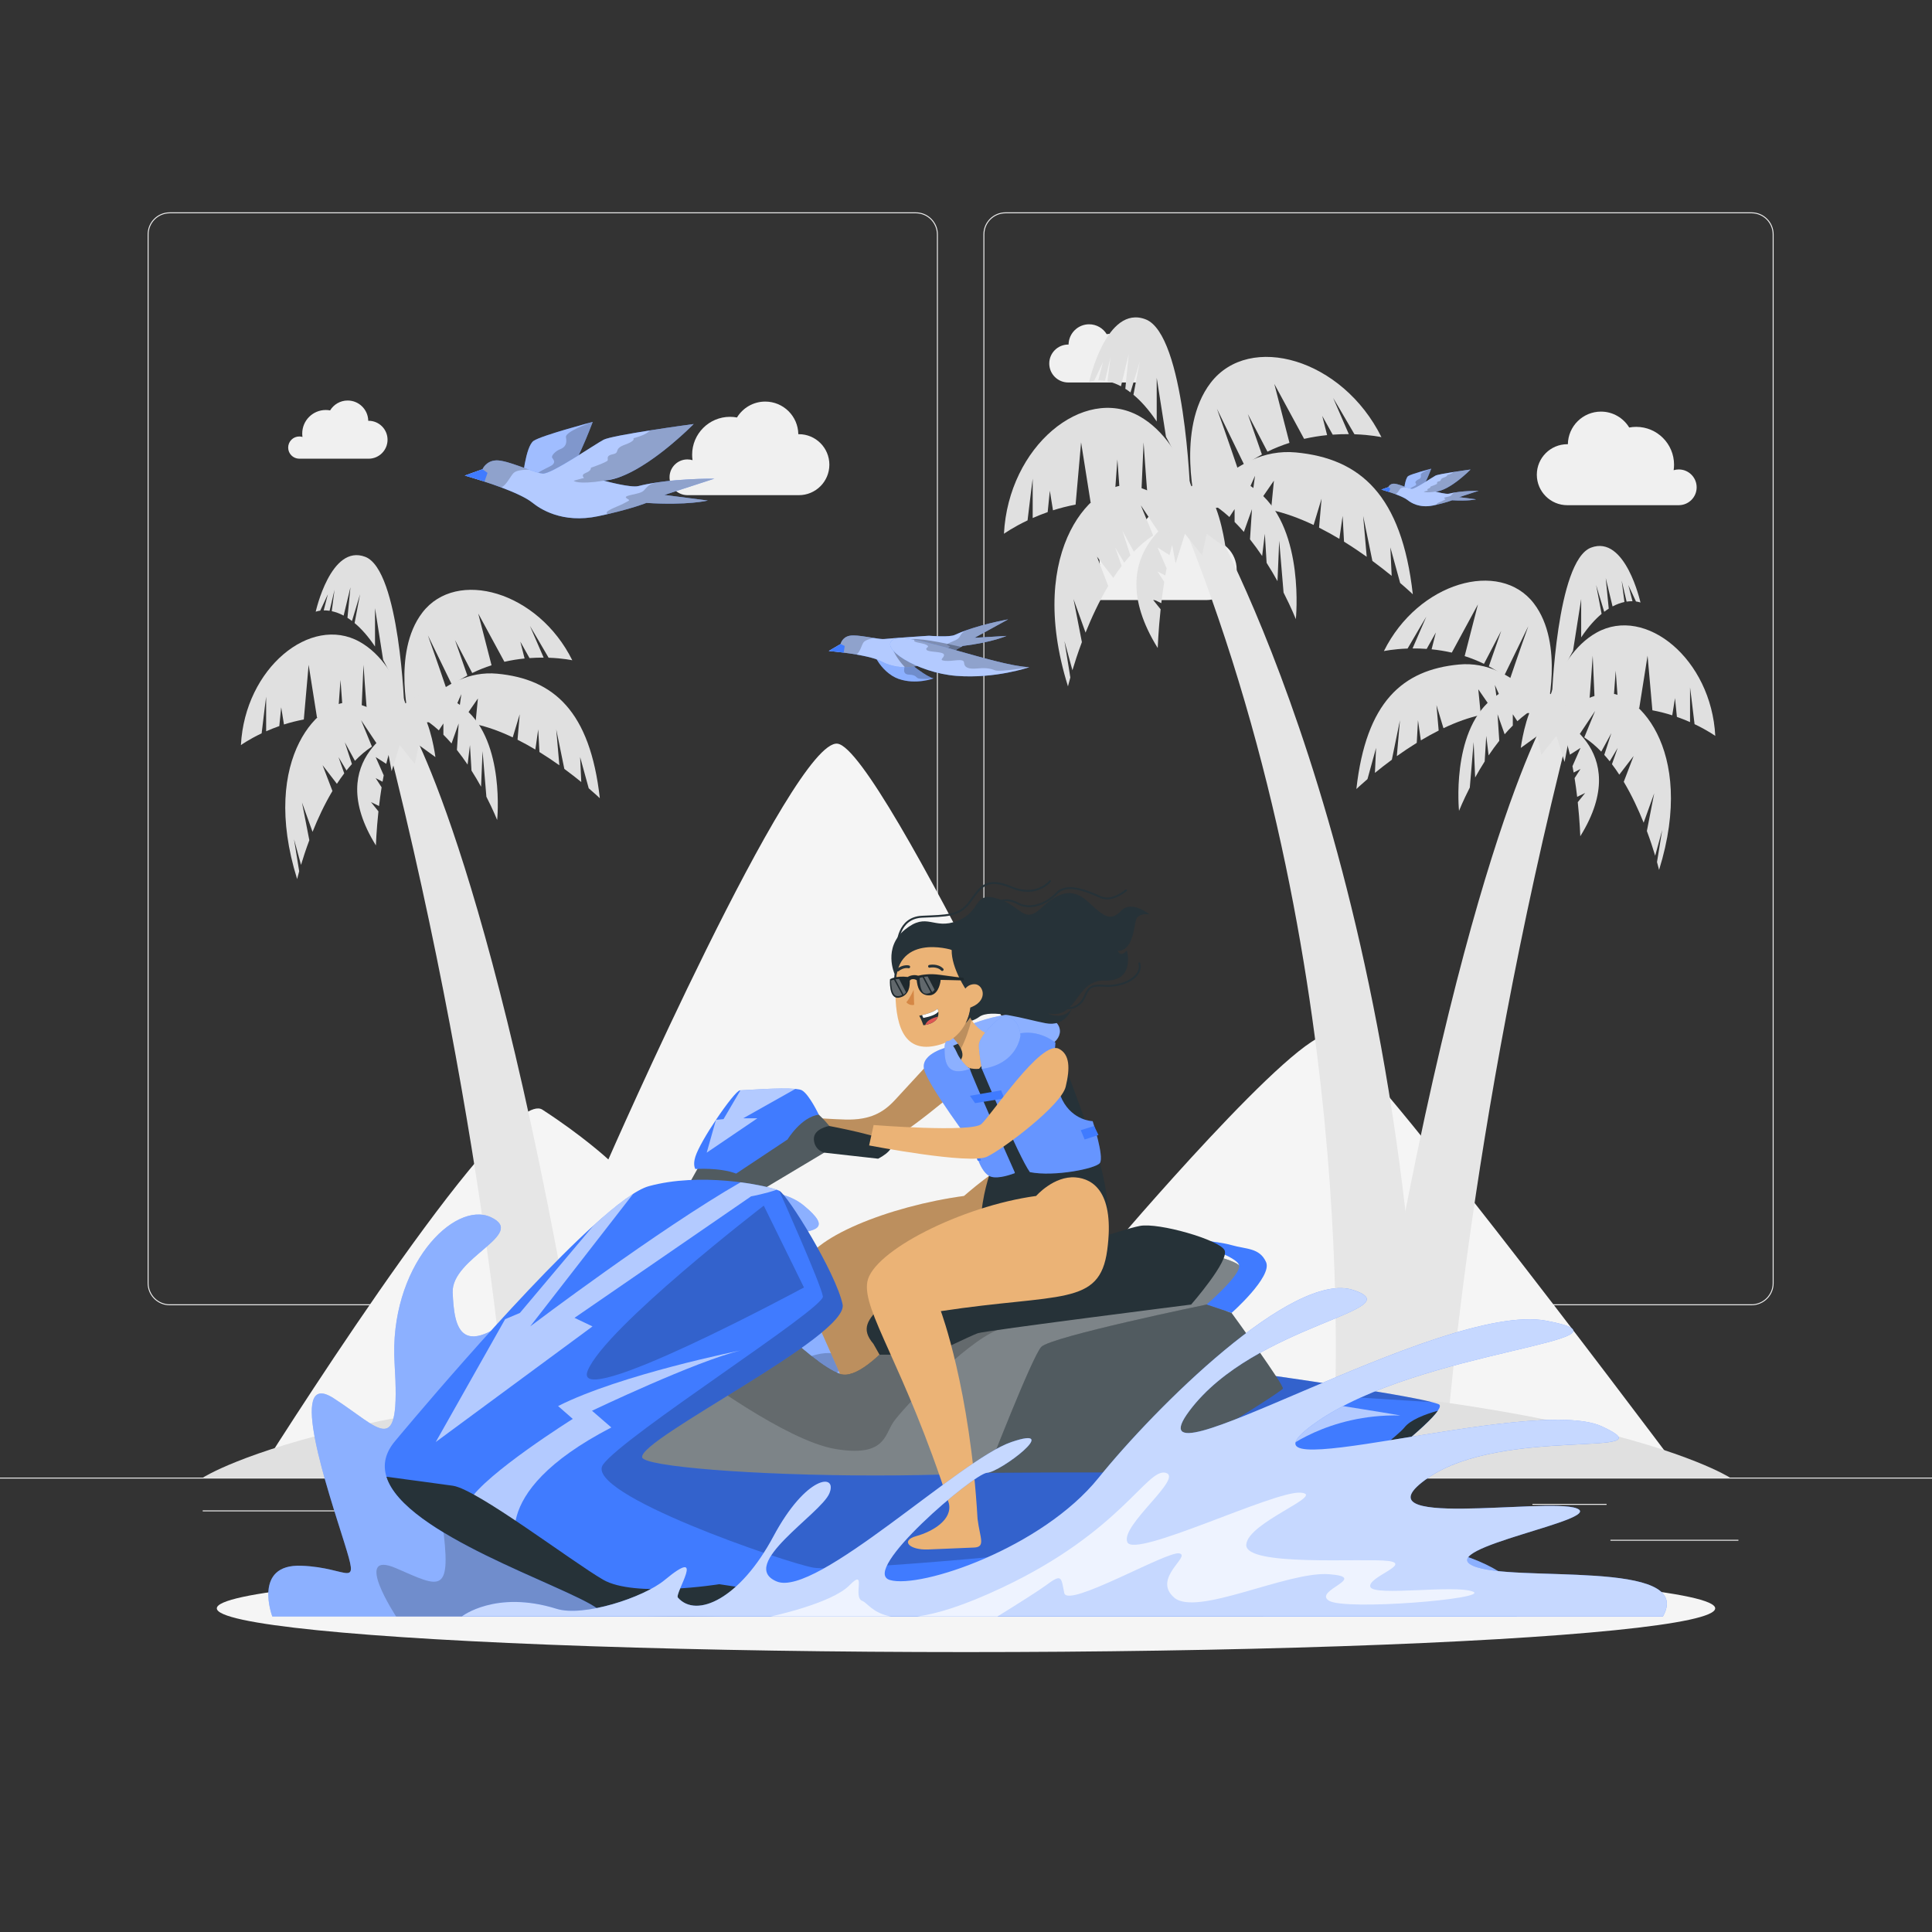 <?xml version="1.0" encoding="utf-8"?>
<!-- Generator: Adobe Illustrator 27.5.0, SVG Export Plug-In . SVG Version: 6.00 Build 0)  -->
<svg version="1.1" xmlns="http://www.w3.org/2000/svg" xmlns:xlink="http://www.w3.org/1999/xlink" x="0px" y="0px"
	 viewBox="0 0 500 500" style="enable-background:new 0 0 500 500;" xml:space="preserve">
<rect x="0" y="0" width="500" height="500" fill="#333333" stroke="none"/>
<g id="Background_Complete">
	<g>
		<rect y="382.398" style="fill:#EBEBEB;" width="500" height="0.25"/>
		<rect x="416.779" y="398.494" style="fill:#EBEBEB;" width="33.122" height="0.25"/>
		<rect x="322.527" y="401.208" style="fill:#EBEBEB;" width="8.693" height="0.25"/>
		<rect x="396.586" y="389.208" style="fill:#EBEBEB;" width="19.192" height="0.25"/>
		<rect x="52.459" y="390.888" style="fill:#EBEBEB;" width="43.193" height="0.25"/>
		<rect x="104.556" y="390.888" style="fill:#EBEBEB;" width="6.333" height="0.25"/>
		<rect x="131.471" y="395.111" style="fill:#EBEBEB;" width="93.676" height="0.25"/>
		<path style="fill:#EBEBEB;" d="M237.014,337.8H43.915c-3.147,0-5.708-2.561-5.708-5.708V60.66c0-3.147,2.561-5.708,5.708-5.708
			h193.099c3.146,0,5.707,2.561,5.707,5.708v271.432C242.721,335.239,240.16,337.8,237.014,337.8z M43.915,55.203
			c-3.01,0-5.458,2.448-5.458,5.458v271.432c0,3.01,2.448,5.458,5.458,5.458h193.099c3.009,0,5.457-2.448,5.457-5.458V60.66
			c0-3.009-2.448-5.458-5.457-5.458H43.915z"/>
		<path style="fill:#EBEBEB;" d="M453.31,337.8H260.212c-3.147,0-5.707-2.561-5.707-5.708V60.66c0-3.147,2.561-5.708,5.707-5.708
			H453.31c3.148,0,5.708,2.561,5.708,5.708v271.432C459.019,335.239,456.458,337.8,453.31,337.8z M260.212,55.203
			c-3.009,0-5.457,2.448-5.457,5.458v271.432c0,3.01,2.448,5.458,5.457,5.458H453.31c3.01,0,5.458-2.448,5.458-5.458V60.66
			c0-3.009-2.448-5.458-5.458-5.458H260.212z"/>
	</g>
	<g>
		<path style="fill:#F5F5F5;" d="M66.238,382.415c11.149-17.659,64.689-101.348,74.135-95.231
			c10.556,6.835,17.072,12.882,17.072,12.882s47.866-109.124,59.32-107.598c11.454,1.525,71.308,129.995,71.308,129.995
			s48.07-56.594,56.027-54.593c7.07,1.778,76.532,94.01,91.926,114.545L66.238,382.415z"/>
		<path style="fill:#F0F0F0;" d="M173.275,123.522c0-2.555,2.071-4.626,4.626-4.626c0.462,0,0.907,0.07,1.328,0.196
			c-0.067-0.464-0.104-0.938-0.104-1.421c0-5.411,4.386-9.797,9.797-9.797c0.617,0,1.219,0.06,1.805,0.169
			c1.506-2.464,4.213-4.115,7.312-4.115c4.691,0,8.496,3.769,8.566,8.444c0.048-0.001,0.094-0.007,0.143-0.007
			c4.359,0,7.892,3.533,7.892,7.892c0,4.359-3.533,7.892-7.892,7.892h-28.983l0.006-0.007
			C175.277,128.073,173.275,126.034,173.275,123.522z"/>
		<path style="fill:#F0F0F0;" d="M278.686,150.672c0-2.555,2.072-4.626,4.626-4.626c0.462,0,0.907,0.07,1.328,0.196
			c-0.067-0.464-0.104-0.938-0.104-1.421c0-5.411,4.386-9.797,9.797-9.797c0.617,0,1.219,0.06,1.805,0.169
			c1.506-2.464,4.213-4.115,7.312-4.115c4.691,0,8.496,3.769,8.566,8.444c0.048-0.001,0.094-0.007,0.143-0.007
			c4.359,0,7.892,3.533,7.892,7.892c0,4.359-3.533,7.892-7.892,7.892h-28.983l0.006-0.007
			C280.688,155.223,278.686,153.183,278.686,150.672z"/>
		<path style="fill:#F0F0F0;" d="M439.093,126.117c0-2.555-2.071-4.626-4.626-4.626c-0.462,0-0.907,0.07-1.328,0.196
			c0.068-0.464,0.104-0.938,0.104-1.42c0-5.411-4.386-9.797-9.797-9.797c-0.617,0-1.219,0.06-1.805,0.169
			c-1.506-2.464-4.213-4.115-7.312-4.115c-4.691,0-8.496,3.769-8.566,8.444c-0.048-0.001-0.095-0.007-0.143-0.007
			c-4.359,0-7.892,3.533-7.892,7.892c0,4.359,3.533,7.892,7.892,7.892h28.983l-0.006-0.007
			C437.091,130.667,439.093,128.628,439.093,126.117z"/>
		<path style="fill:#F0F0F0;" d="M74.579,115.834c0-1.589,1.288-2.876,2.876-2.876c0.287,0,0.564,0.043,0.826,0.122
			c-0.042-0.288-0.064-0.583-0.064-0.883c0-3.364,2.727-6.091,6.091-6.091c0.383,0,0.758,0.037,1.122,0.105
			c0.936-1.532,2.619-2.558,4.546-2.558c2.917,0,5.282,2.343,5.326,5.249c0.03,0,0.059-0.005,0.089-0.005
			c2.71,0,4.906,2.197,4.906,4.907c0,2.71-2.197,4.907-4.906,4.907H77.371l0.004-0.004
			C75.824,118.663,74.579,117.395,74.579,115.834z"/>
		<path style="fill:#F0F0F0;" d="M297.263,96.106c0-1.589-1.288-2.876-2.876-2.876c-0.287,0-0.564,0.043-0.826,0.122
			c0.042-0.288,0.065-0.583,0.065-0.883c0-3.364-2.727-6.091-6.091-6.091c-0.384,0-0.758,0.037-1.122,0.105
			c-0.936-1.532-2.619-2.558-4.546-2.558c-2.917,0-5.282,2.343-5.326,5.249c-0.03,0-0.059-0.005-0.089-0.005
			c-2.71,0-4.906,2.197-4.906,4.907s2.197,4.907,4.906,4.907h18.019l-0.004-0.004C296.018,98.935,297.263,97.667,297.263,96.106z"/>
		<g>
			<g>
				<path style="fill:#E6E6E6;" d="M374.089,376.098c0,0,5.246-81.515,32.185-187.673l-5.466-4.126
					c0,0-23.624,38.356-47.322,186.977L374.089,376.098z"/>
			</g>
			<g>
				<path style="fill:#E0E0E0;" d="M413.215,163.704c12.67-7.054,29.668,6.857,30.698,26.748c0,0-1.993-1.439-5.363-3.04
					c-0.579-5.026-1.165-9.482-1.165-9.482v8.949c-1.036-0.458-2.171-0.915-3.404-1.348l-0.49-4.852l-0.718,4.444
					c-1.586-0.507-3.309-0.952-5.135-1.297l-1.248-14.143l-2.164,13.652c-1.729-0.173-3.529-0.235-5.386-0.15l-0.696-9.613
					l-0.713,9.7c-1.507,0.129-3.048,0.37-4.611,0.719l-0.631-14.308c0,0-0.527,7.982-1.107,14.74
					c-3.977,1.108-8.083,3.011-12.179,6.029v-1.756C398.901,188.696,401.65,170.141,413.215,163.704z"/>
				<path style="fill:#E0E0E0;" d="M396.956,156.16c-8.822-11.509-29.949-5.501-38.802,12.341c0,0,2.401-0.528,6.13-0.658
					c2.529-4.381,4.839-8.237,4.839-8.237l-3.557,8.211c1.132-0.008,2.356,0.023,3.659,0.117l2.379-4.257l-1.107,4.364
					c1.656,0.166,3.415,0.441,5.227,0.852l6.767-12.482l-3.441,13.387c1.655,0.529,3.331,1.187,5.002,2.004l4.46-8.544l-3.202,9.184
					c1.331,0.718,2.65,1.551,3.945,2.493l6.267-12.878c0,0-2.689,7.534-4.844,13.965c3.209,2.598,6.22,5.976,8.779,10.374
					l0.698-1.611C400.155,184.783,405.008,166.665,396.956,156.16z"/>
				<path style="fill:#E0E0E0;" d="M385.844,181.137c10.308-8.705,16.951,0,16.951,0c-3.684,0.678-7.076,2.759-10.102,5.508
					l-1.18-1.79v2.912c-0.727,0.724-1.429,1.482-2.108,2.266l-1.844-5.178l0.45,6.862c-0.98,1.237-1.901,2.51-2.759,3.785
					l-0.612-5.049l-0.403,6.603c-0.909,1.431-1.736,2.837-2.472,4.167l-0.389-9.205l-0.991,11.797
					c-1.804,3.531-2.789,6.033-2.789,6.033S375.536,189.841,385.844,181.137z"/>
				<path style="fill:#E0E0E0;" d="M410.24,205.218l-2.073,1.002c-0.181-1.55-0.399-3.182-0.664-4.838l1.534-2.378l-1.777,0.928
					c-0.097-0.551-0.199-1.101-0.307-1.649l2.084-4.726l-2.734,1.745c-1.085-4.473-2.596-8.45-4.698-10.448
					c0,0,21.577,8.652,7.375,31.559c0,0-0.127-3.799-0.658-8.81L410.24,205.218z"/>
				<path style="fill:#E0E0E0;" d="M389.927,184.174l-3.052-6.907l0.952,7.033c-0.355,0.033-0.715,0.072-1.082,0.117l-4.165-6.03
					l0.654,6.644c-1.499,0.336-3.072,0.779-4.72,1.363c-1.669,0.591-3.324,1.292-4.947,2.063l-1.81-5.982l0.568,6.59
					c-1.581,0.795-3.124,1.652-4.612,2.542l-0.739-5.213l-0.319,5.855c-1.825,1.128-3.557,2.292-5.156,3.432l0.809-9.287
					l-2.097,10.222c-1.642,1.209-3.118,2.368-4.383,3.402l0.295-6.461l-2.222,8.072c-1.825,1.564-2.875,2.574-2.875,2.574
					c2.52-22.518,11.912-30.855,26.572-32.229c14.66-1.374,24.007,14.42,24.007,14.42S397.31,183.969,389.927,184.174z"/>
				<path style="fill:#E0E0E0;" d="M430.169,214.823l-1.812,6.636c-0.514-1.717-1.227-3.926-2.148-6.392l1.898-9.766l-2.732,7.609
					c-1.356-3.385-3.067-7.087-5.149-10.579l2.555-6.68l-3.71,4.827c-0.605-0.928-1.236-1.833-1.896-2.704l1.483-4.215l-2.068,3.463
					c-0.455-0.572-0.924-1.126-1.405-1.661l1.837-5.633l-2.618,4.795c-1.366-1.417-2.831-2.668-4.396-3.684l2.81-6.847
					c0,0-1.828,2.738-4.069,6.095c-2.195-1.203-4.573-1.944-7.145-2.041c0,0,4.855-6.68,13.102-8.513
					c8.247-1.832,24.51,13.997,14.661,45.596c0,0-0.177-0.749-0.534-2.03L430.169,214.823z"/>
				<path style="fill:#E0E0E0;" d="M421.407,151.415l1.079,4.178c-0.447-0.008-0.957,0.019-1.522,0.105l-1.275-5.429l0.712,5.531
					c-0.913,0.194-1.948,0.547-3.072,1.143l-1.764-7.339l0.775,7.915c-0.382,0.242-0.773,0.513-1.172,0.816l-2.089-6.919
					l1.415,7.455c-1.67,1.392-3.456,3.347-5.287,6.076v-9.923l-2.108,13.392c-1.841,3.329-3.698,7.5-5.496,12.722
					c0,0,1.19-35.964,10.124-39.4c8.934-3.436,12.828,14.202,12.828,14.202s-0.42-0.177-1.168-0.278L421.407,151.415z"/>
				<path style="fill:#E0E0E0;" d="M406.177,190.452l-1.263,6.749l-2.119-6.749l-3.894,4.882l-1.031-4.882l-4.295,3.105
					c0,0,1.122-8.641,3.997-12.42C400.447,177.357,407.984,180.702,406.177,190.452z"/>
			</g>
		</g>
		<g>
			<g>
				<path style="fill:#E6E6E6;" d="M132.174,378.474c0,0-5.246-81.515-32.185-187.673l5.466-4.126c0,0,23.624,38.356,47.322,186.977
					L132.174,378.474z"/>
			</g>
			<g>
				<path style="fill:#E0E0E0;" d="M93.048,166.079c-12.67-7.053-29.667,6.857-30.698,26.748c0,0,1.993-1.439,5.363-3.04
					c0.579-5.026,1.166-9.482,1.166-9.482v8.949c1.036-0.458,2.171-0.915,3.404-1.348l0.49-4.852l0.718,4.444
					c1.586-0.507,3.309-0.952,5.135-1.297l1.248-14.143l2.164,13.652c1.729-0.173,3.528-0.235,5.386-0.15l0.696-9.613l0.713,9.7
					c1.507,0.129,3.048,0.37,4.611,0.719l0.631-14.308c0,0,0.527,7.982,1.107,14.74c3.977,1.108,8.083,3.011,12.179,6.029v-1.756
					C107.361,191.071,104.612,172.517,93.048,166.079z"/>
				<path style="fill:#E0E0E0;" d="M109.307,158.535c8.822-11.509,29.949-5.501,38.801,12.341c0,0-2.401-0.528-6.13-0.658
					c-2.529-4.381-4.839-8.237-4.839-8.237l3.557,8.211c-1.132-0.008-2.356,0.023-3.659,0.117l-2.379-4.257l1.107,4.364
					c-1.656,0.166-3.415,0.441-5.227,0.852l-6.767-12.482l3.441,13.387c-1.655,0.529-3.331,1.187-5.002,2.004l-4.46-8.544
					l3.202,9.184c-1.331,0.718-2.65,1.551-3.946,2.493l-6.267-12.878c0,0,2.689,7.534,4.844,13.965
					c-3.209,2.598-6.22,5.976-8.779,10.374l-0.698-1.611C106.107,187.158,101.254,169.04,109.307,158.535z"/>
				<path style="fill:#E0E0E0;" d="M120.418,183.512c-10.308-8.705-16.951,0-16.951,0c3.684,0.678,7.076,2.759,10.102,5.508
					l1.18-1.79v2.912c0.727,0.724,1.429,1.482,2.108,2.266l1.844-5.178l-0.45,6.862c0.98,1.237,1.901,2.51,2.759,3.785l0.612-5.049
					l0.403,6.603c0.909,1.431,1.736,2.837,2.472,4.167l0.389-9.205l0.991,11.796c1.804,3.531,2.789,6.033,2.789,6.033
					S130.726,192.217,120.418,183.512z"/>
				<path style="fill:#E0E0E0;" d="M96.022,207.594l2.073,1.002c0.181-1.55,0.399-3.182,0.664-4.838l-1.534-2.378l1.777,0.928
					c0.097-0.551,0.2-1.101,0.307-1.649l-2.084-4.726l2.734,1.745c1.085-4.473,2.596-8.449,4.698-10.448
					c0,0-21.577,8.652-7.375,31.559c0,0,0.127-3.799,0.658-8.81L96.022,207.594z"/>
				<path style="fill:#E0E0E0;" d="M116.336,186.55l3.052-6.907l-0.952,7.033c0.355,0.033,0.715,0.071,1.082,0.117l4.165-6.03
					l-0.653,6.644c1.499,0.336,3.072,0.779,4.719,1.363c1.669,0.591,3.324,1.292,4.947,2.063l1.81-5.982l-0.568,6.59
					c1.581,0.795,3.124,1.652,4.612,2.542l0.739-5.213l0.318,5.855c1.825,1.128,3.557,2.292,5.156,3.432l-0.809-9.287l2.097,10.222
					c1.642,1.209,3.118,2.368,4.383,3.402l-0.295-6.461l2.222,8.072c1.825,1.564,2.875,2.574,2.875,2.574
					c-2.52-22.518-11.912-30.855-26.572-32.229c-14.66-1.374-24.007,14.42-24.007,14.42S108.952,186.345,116.336,186.55z"/>
				<path style="fill:#E0E0E0;" d="M76.093,217.198l1.812,6.636c0.514-1.717,1.227-3.926,2.148-6.392l-1.898-9.766l2.732,7.609
					c1.356-3.385,3.067-7.088,5.149-10.579l-2.555-6.68l3.71,4.826c0.605-0.928,1.236-1.833,1.896-2.704l-1.483-4.215l2.068,3.463
					c0.455-0.572,0.924-1.126,1.405-1.661l-1.837-5.632l2.618,4.795c1.366-1.417,2.831-2.668,4.396-3.684l-2.81-6.847
					c0,0,1.828,2.738,4.069,6.095c2.195-1.203,4.573-1.944,7.145-2.041c0,0-4.855-6.68-13.102-8.513
					c-8.247-1.832-24.511,13.997-14.661,45.596c0,0,0.177-0.749,0.534-2.03L76.093,217.198z"/>
				<path style="fill:#E0E0E0;" d="M84.855,153.79l-1.079,4.178c0.447-0.008,0.957,0.019,1.522,0.105l1.275-5.429l-0.712,5.531
					c0.913,0.194,1.948,0.547,3.072,1.143l1.764-7.339l-0.775,7.915c0.382,0.242,0.773,0.513,1.172,0.816l2.089-6.919l-1.415,7.455
					c1.67,1.392,3.456,3.347,5.287,6.076v-9.923l2.108,13.392c1.841,3.329,3.698,7.5,5.496,12.722c0,0-1.19-35.964-10.124-39.4
					c-8.934-3.436-12.828,14.202-12.828,14.202s0.42-0.177,1.168-0.278L84.855,153.79z"/>
				<path style="fill:#E0E0E0;" d="M100.085,192.827l1.263,6.749l2.119-6.749l3.894,4.882l1.031-4.882l4.295,3.105
					c0,0-1.122-8.641-3.997-12.42C105.815,179.732,98.279,183.077,100.085,192.827z"/>
			</g>
		</g>
		<g>
			<g>
				<path style="fill:#E6E6E6;" d="M345.12,371.225c0,0,8.366-116.483-37.835-232.995l5.569-4.976c0,0,50.564,86.984,55.141,239.569
					L345.12,371.225z"/>
			</g>
			<g>
				<path style="fill:#E0E0E0;" d="M294.792,107.668c-14.433-8.035-33.796,7.812-34.97,30.47c0,0,2.271-1.64,6.109-3.463
					c0.66-5.725,1.328-10.801,1.328-10.801v10.194c1.18-0.521,2.473-1.043,3.878-1.535l0.558-5.527l0.818,5.063
					c1.806-0.577,3.77-1.085,5.849-1.477l1.422-16.111l2.465,15.551c1.969-0.197,4.02-0.268,6.135-0.171l0.793-10.95l0.812,11.05
					c1.717,0.147,3.472,0.421,5.253,0.819l0.719-16.299c0,0,0.601,9.093,1.261,16.791c4.53,1.263,9.208,3.43,13.874,6.868v-2
					C311.097,136.138,307.966,115.002,294.792,107.668z"/>
				<path style="fill:#E0E0E0;" d="M313.313,99.075c10.05-13.11,34.116-6.267,44.201,14.058c0,0-2.736-0.602-6.982-0.749
					c-2.881-4.991-5.512-9.383-5.512-9.383l4.052,9.354c-1.29-0.009-2.684,0.027-4.168,0.133l-2.71-4.85l1.262,4.971
					c-1.887,0.189-3.89,0.503-5.954,0.97l-7.709-14.218l3.92,15.25c-1.885,0.602-3.795,1.352-5.698,2.282l-5.081-9.732l3.647,10.462
					c-1.516,0.818-3.019,1.767-4.495,2.84l-7.139-14.67c0,0,3.063,8.582,5.518,15.908c-3.655,2.96-7.086,6.808-10,11.817
					l-0.795-1.835C309.669,131.68,304.14,111.041,313.313,99.075z"/>
				<path style="fill:#E0E0E0;" d="M325.971,127.527c-11.742-9.916-19.31,0-19.31,0c4.197,0.772,8.061,3.143,11.507,6.274
					l1.344-2.039v3.317c0.828,0.824,1.628,1.689,2.401,2.581l2.1-5.898l-0.513,7.817c1.117,1.41,2.166,2.86,3.143,4.311l0.697-5.751
					l0.459,7.522c1.036,1.63,1.978,3.232,2.816,4.746l0.443-10.486l1.129,13.438c2.055,4.022,3.177,6.872,3.177,6.872
					S337.713,137.443,325.971,127.527z"/>
				<path style="fill:#E0E0E0;" d="M298.181,154.959l2.361,1.141c0.206-1.765,0.455-3.625,0.756-5.512l-1.747-2.708l2.024,1.057
					c0.11-0.628,0.227-1.254,0.35-1.879l-2.374-5.383l3.115,1.988c1.236-5.095,2.957-9.625,5.352-11.902
					c0,0-24.58,9.856-8.401,35.951c0,0,0.144-4.327,0.75-10.036L298.181,154.959z"/>
				<path style="fill:#E0E0E0;" d="M321.32,130.988l3.477-7.868l-1.085,8.012c0.404,0.037,0.815,0.081,1.232,0.133l4.745-6.869
					l-0.744,7.568c1.708,0.383,3.499,0.888,5.376,1.552c1.901,0.673,3.786,1.471,5.636,2.35l2.062-6.815l-0.647,7.507
					c1.801,0.906,3.559,1.882,5.254,2.895l0.842-5.938l0.363,6.67c2.079,1.285,4.052,2.611,5.873,3.91l-0.921-10.58l2.389,11.645
					c1.87,1.378,3.552,2.698,4.992,3.875l-0.336-7.36l2.531,9.195c2.079,1.781,3.275,2.932,3.275,2.932
					c-2.87-25.652-13.569-35.148-30.269-36.714c-16.7-1.566-27.348,16.427-27.348,16.427S312.909,130.754,321.32,130.988z"/>
				<path style="fill:#E0E0E0;" d="M275.479,165.9l2.064,7.559c0.586-1.956,1.398-4.472,2.447-7.282l-2.162-11.125l3.112,8.668
					c1.544-3.856,3.494-8.074,5.865-12.051l-2.91-7.61l4.227,5.498c0.689-1.057,1.408-2.088,2.16-3.081l-1.69-4.802l2.355,3.945
					c0.519-0.651,1.053-1.282,1.601-1.892l-2.092-6.416l2.982,5.462c1.557-1.614,3.225-3.039,5.008-4.196l-3.201-7.799
					c0,0,2.082,3.119,4.635,6.943c2.5-1.37,5.21-2.214,8.139-2.325c0,0-5.531-7.61-14.925-9.697
					c-9.394-2.088-27.921,15.944-16.701,51.941c0,0,0.201-0.853,0.609-2.312L275.479,165.9z"/>
				<path style="fill:#E0E0E0;" d="M285.46,93.67l-1.229,4.759c0.509-0.009,1.09,0.022,1.734,0.12l1.452-6.185l-0.811,6.301
					c1.04,0.221,2.219,0.623,3.499,1.301l2.009-8.36l-0.883,9.016c0.435,0.276,0.881,0.584,1.335,0.929l2.38-7.882l-1.612,8.493
					c1.902,1.586,3.937,3.813,6.022,6.921V97.779l2.402,15.255c2.098,3.792,4.212,8.544,6.261,14.493
					c0,0-1.356-40.968-11.533-44.882c-10.177-3.914-14.613,16.178-14.613,16.178s0.478-0.201,1.331-0.317L285.46,93.67z"/>
				<path style="fill:#E0E0E0;" d="M302.809,138.138l1.439,7.688l2.414-7.688l4.436,5.561l1.174-5.561l4.893,3.537
					c0,0-1.278-9.843-4.553-14.148S300.751,127.032,302.809,138.138z"/>
			</g>
		</g>
		<path style="fill:#E0E0E0;" d="M447.728,382.415c0,0-41.58-26.888-197.719-26.888c-156.139,0-197.516,26.888-197.516,26.888
			L447.728,382.415z"/>
	</g>
</g>
<g id="Background_Simple" style="display:none;">
	<g style="display:inline;">
		<path style="fill:#407BFF;" d="M239.689,81.327c106.138,1.14,97.702,105.299,121.703,145.366
			c24.001,40.066,63.259,36.861,54.481,99.407s-246.555,106.89-305.067,3.203C52.294,225.617,139.083,80.246,239.689,81.327z"/>
		<path style="opacity:0.9;fill:#FFFFFF;" d="M239.689,81.327c106.138,1.14,97.702,105.299,121.703,145.366
			c24.001,40.066,63.259,36.861,54.481,99.407s-246.555,106.89-305.067,3.203C52.294,225.617,139.083,80.246,239.689,81.327z"/>
	</g>
</g>
<g id="Shadow_1_">
	<ellipse id="_x3C_Path_x3E__359_" style="fill:#F5F5F5;" cx="250" cy="416.238" rx="193.889" ry="11.323"/>
</g>
<g id="Birds">
	<g>
		<g>
			<path style="fill:#407BFF;" d="M135.16,124.638c0,0,0.815-9.133,2.955-10.559c2.139-1.426,15.283-4.89,15.283-4.89
				s-5.196,14.085-8.355,15.703C141.884,126.509,135.16,124.638,135.16,124.638z"/>
			<path style="opacity:0.5;fill:#FFFFFF;" d="M153.399,109.19c0,0,0,0-0.008,0.008c-0.154,0.433-5.238,14.101-8.352,15.692
				c-1.669,0.858-4.342,0.734-6.482,0.433c-1.908-0.27-3.4-0.688-3.4-0.688s0.819-9.132,2.959-10.554
				c2.04-1.36,14.077-4.574,15.198-4.868c0.031-0.008,0.054-0.008,0.062-0.016C153.391,109.19,153.399,109.19,153.399,109.19z"/>
			<path style="opacity:0.2;enable-background:new    ;" d="M153.391,109.198c-0.154,0.433-5.238,14.101-8.352,15.692
				c-1.669,0.858-4.342,0.734-6.482,0.433c-3.006-2.009,3.353-4.211,4.296-4.929c1.066-0.811,0.355-1.422,0.046-1.931
				c-0.301-0.51,0.819-1.731,2.14-2.241c1.329-0.51,1.738-1.53,1.429-3.06c-0.286-1.429,6.042-3.662,6.846-3.948
				c0.031-0.008,0.054-0.008,0.062-0.016C153.384,109.198,153.384,109.198,153.391,109.198z"/>
		</g>
		<path style="fill:#407BFF;" d="M128.461,119.148c2.986-0.085,9.756,3.256,11.997,3.424c2.241,0.168,13.348-7.495,15.741-8.758
			c2.394-1.263,23.323-4.077,23.323-4.077s-13.898,14.226-23.323,14.633c0,0,6.98,1.945,9.016,1.426
			c8.1-2.063,19.638-1.91,19.638-1.91l-12.914,4.203l11.256,1.452c0,0-5.219,1.299-15.917,0.611c0,0-4.066,1.665-12.455,3.439
			c-9.399,1.987-15.161-1.982-17.021-3.486c-4.069-3.29-17.518-7.03-17.518-7.03l4.585-1.634
			C124.869,121.44,125.786,119.224,128.461,119.148z"/>
		<path style="opacity:0.6;fill:#FFFFFF;" d="M171.942,128.088l11.249,1.453c0,0-5.215,1.298-15.916,0.61
			c0,0-3.276,1.337-10.013,2.897c-0.765,0.178-1.584,0.355-2.441,0.541c-9.395,1.986-15.159-1.978-17.021-3.484
			c-1.646-1.337-4.837-2.743-8.051-3.948c-0.51-0.193-1.02-0.379-1.522-0.556h-0.008c-0.379-0.131-0.757-0.27-1.136-0.394
			c-0.842-0.294-1.661-0.556-2.41-0.796c-2.534-0.819-4.388-1.337-4.388-1.337l4.582-1.638c0,0,0.919-2.21,3.593-2.287
			c1.962-0.054,5.555,1.36,8.421,2.387c1.507,0.541,2.805,0.974,3.577,1.035c2.241,0.17,13.351-7.494,15.739-8.762
			c1.159-0.61,6.637-1.576,11.991-2.418c5.733-0.904,11.334-1.653,11.334-1.653s-9.627,9.851-18.296,13.39
			c-1.545,0.634-3.06,1.066-4.481,1.205c-0.008,0-0.008,0-0.016,0c-0.178,0.015-0.355,0.031-0.533,0.039
			c0,0,0.038,0.008,0.108,0.031c0.889,0.24,7.023,1.87,8.908,1.391c1.437-0.363,2.982-0.664,4.551-0.896
			c0.008-0.008,0.016-0.008,0.023-0.008c7.278-1.113,15.066-1.004,15.066-1.004L171.942,128.088z"/>
		<path style="opacity:0.2;enable-background:new    ;" d="M136.881,121.537c-1.437,0.016-3.322,0.178-3.987,0.896
			c-0.896,0.95-1.708,2.951-3.145,3.724c-0.51-0.193-1.02-0.379-1.522-0.556h-0.008c-0.379-0.131-0.757-0.27-1.136-0.394
			c-0.842-0.294-1.661-0.556-2.41-0.796c-0.193-1.321,0.193-2.974,0.193-2.974s0.919-2.21,3.593-2.287
			C130.421,119.095,134.014,120.509,136.881,121.537z"/>
		<path style="opacity:0.2;enable-background:new    ;" d="M179.522,109.739c0,0-9.627,9.851-18.296,13.39
			c-1.661,0.572-3.199,0.989-4.481,1.205c-0.008,0-0.008,0-0.016,0c-0.147,0.023-0.286,0.046-0.425,0.07
			c-7.015,1.089-7.827,0.015-7.827,0.015s2.372-0.688,2.604-0.688c0.224,0-0.997-0.765,0.533-1.352
			c1.53-0.595,1.298-1.321,1.298-1.321s4.203-1.453,4.357-1.908c0.155-0.464-0.533-1.221,1.375-1.607
			c1.908-0.379,0.077-1.375,3.052-2.441c2.982-1.074,2.217-1.684,2.217-1.684c2.596-0.688,3.786-1.406,4.273-2.024
			C173.92,110.488,179.522,109.739,179.522,109.739z"/>
		<path style="opacity:0.2;enable-background:new    ;" d="M171.942,128.088l11.249,1.453c0,0-5.215,1.298-15.916,0.61
			c0,0-3.276,1.337-10.013,2.897c-1.298-0.688,2.38-1.839,3.979-2.666c2.063-1.074,1.762-0.842,0.997-1.375
			c-0.765-0.541,0.077-0.688,2.442-1.229c2.372-0.533,1.831-1.066,3.284-2.171c0.317-0.24,0.974-0.487,1.8-0.711
			c0.008-0.008,0.016-0.008,0.023-0.008c7.278-1.113,15.066-1.004,15.066-1.004L171.942,128.088z"/>
		<polygon style="fill:#407BFF;" points="124.866,121.436 126.168,122.376 125.39,124.638 120.285,123.074 		"/>
	</g>
	<g>
		<g>
			<path style="fill:#407BFF;" d="M363.295,127.316c0,0,0.317-3.557,1.151-4.113s5.953-1.905,5.953-1.905s-2.024,5.486-3.254,6.116
				C365.914,128.045,363.295,127.316,363.295,127.316z"/>
			<path style="opacity:0.5;fill:#FFFFFF;" d="M370.399,121.299c0,0,0,0-0.003,0.003c-0.06,0.169-2.04,5.492-3.253,6.112
				c-0.65,0.334-1.691,0.286-2.525,0.169c-0.743-0.105-1.324-0.268-1.324-0.268s0.319-3.557,1.153-4.111
				c0.794-0.53,5.483-1.782,5.919-1.896c0.012-0.003,0.021-0.003,0.024-0.006C370.396,121.299,370.399,121.299,370.399,121.299z"/>
			<path style="opacity:0.2;enable-background:new    ;" d="M370.396,121.302c-0.06,0.169-2.04,5.492-3.253,6.112
				c-0.65,0.334-1.691,0.286-2.525,0.169c-1.171-0.782,1.306-1.64,1.673-1.92c0.415-0.316,0.138-0.554,0.018-0.752
				c-0.117-0.199,0.319-0.674,0.834-0.873c0.518-0.199,0.677-0.596,0.557-1.192c-0.111-0.557,2.353-1.426,2.666-1.538
				c0.012-0.003,0.021-0.003,0.024-0.006C370.393,121.302,370.393,121.302,370.396,121.302z"/>
		</g>
		<path style="fill:#407BFF;" d="M360.686,125.178c1.163-0.033,3.8,1.268,4.673,1.334c0.873,0.065,5.199-2.919,6.131-3.411
			c0.932-0.492,9.084-1.588,9.084-1.588s-5.413,5.541-9.084,5.7c0,0,2.719,0.758,3.512,0.556c3.155-0.804,7.649-0.744,7.649-0.744
			l-5.03,1.637l4.384,0.566c0,0-2.033,0.506-6.2,0.238c0,0-1.584,0.648-4.851,1.339c-3.661,0.774-5.905-0.772-6.63-1.358
			c-1.585-1.281-6.823-2.738-6.823-2.738l1.786-0.637C359.287,126.071,359.644,125.207,360.686,125.178z"/>
		<path style="opacity:0.6;fill:#FFFFFF;" d="M377.622,128.66l4.382,0.566c0,0-2.031,0.506-6.199,0.238c0,0-1.276,0.521-3.9,1.128
			c-0.298,0.069-0.617,0.139-0.951,0.211c-3.659,0.773-5.904-0.77-6.63-1.357c-0.641-0.521-1.884-1.068-3.136-1.538
			c-0.199-0.075-0.397-0.147-0.593-0.217h-0.003c-0.148-0.051-0.295-0.105-0.442-0.154c-0.328-0.114-0.647-0.217-0.939-0.31
			c-0.987-0.319-1.709-0.521-1.709-0.521l1.784-0.638c0,0,0.358-0.861,1.399-0.891c0.764-0.021,2.164,0.53,3.28,0.93
			c0.587,0.211,1.092,0.379,1.393,0.403c0.873,0.066,5.2-2.919,6.13-3.413c0.451-0.238,2.585-0.614,4.671-0.942
			c2.233-0.352,4.415-0.644,4.415-0.644s-3.75,3.837-7.126,5.215c-0.602,0.247-1.192,0.415-1.746,0.469c-0.003,0-0.003,0-0.006,0
			c-0.069,0.006-0.138,0.012-0.208,0.015c0,0,0.015,0.003,0.042,0.012c0.346,0.093,2.735,0.728,3.47,0.542
			c0.56-0.141,1.162-0.259,1.772-0.349c0.003-0.003,0.006-0.003,0.009-0.003c2.835-0.433,5.868-0.391,5.868-0.391L377.622,128.66z"
			/>
		<path style="opacity:0.2;enable-background:new    ;" d="M363.965,126.108c-0.56,0.006-1.294,0.069-1.553,0.349
			c-0.349,0.37-0.665,1.15-1.225,1.451c-0.199-0.075-0.397-0.147-0.593-0.217h-0.003c-0.148-0.051-0.295-0.105-0.442-0.154
			c-0.328-0.114-0.647-0.217-0.939-0.31c-0.075-0.515,0.075-1.159,0.075-1.159s0.358-0.861,1.399-0.891
			C361.45,125.157,362.849,125.708,363.965,126.108z"/>
		<path style="opacity:0.2;enable-background:new    ;" d="M380.574,121.513c0,0-3.75,3.837-7.126,5.215
			c-0.647,0.223-1.246,0.385-1.746,0.469c-0.003,0-0.003,0-0.006,0c-0.057,0.009-0.111,0.018-0.165,0.027
			c-2.732,0.424-3.048,0.006-3.048,0.006s0.924-0.268,1.014-0.268c0.087,0-0.388-0.298,0.208-0.527
			c0.596-0.232,0.506-0.515,0.506-0.515s1.637-0.566,1.697-0.743c0.06-0.181-0.208-0.476,0.536-0.626
			c0.743-0.147,0.03-0.536,1.189-0.951c1.162-0.418,0.864-0.656,0.864-0.656c1.011-0.268,1.475-0.548,1.664-0.788
			C378.392,121.805,380.574,121.513,380.574,121.513z"/>
		<path style="opacity:0.2;enable-background:new    ;" d="M377.622,128.66l4.382,0.566c0,0-2.031,0.506-6.199,0.238
			c0,0-1.276,0.521-3.9,1.128c-0.505-0.268,0.927-0.716,1.55-1.038c0.803-0.418,0.686-0.328,0.388-0.536
			c-0.298-0.211,0.03-0.268,0.951-0.479c0.924-0.208,0.713-0.415,1.279-0.846c0.123-0.093,0.379-0.19,0.701-0.277
			c0.003-0.003,0.006-0.003,0.009-0.003c2.835-0.433,5.868-0.391,5.868-0.391L377.622,128.66z"/>
		<polygon style="fill:#407BFF;" points="359.286,126.069 359.793,126.435 359.49,127.316 357.501,126.707 		"/>
	</g>
	<g>
		<g>
			<g>
				<path style="fill:#407BFF;" d="M226.668,166.347c2.116-1.315,10.804,8.045,14.918,9.222c0,0-4.507,1.717-9.042,0.123
					C228.01,174.098,224.434,167.735,226.668,166.347z"/>
				<path style="opacity:0.4;fill:#FFFFFF;" d="M241.587,175.572c0,0-4.509,1.713-9.042,0.121c-4.533-1.592-8.112-7.957-5.877-9.343
					c0.498-0.314,1.368-0.027,2.456,0.606C232.633,168.997,238.445,174.673,241.587,175.572z"/>
			</g>
			<path style="opacity:0.2;enable-background:new    ;" d="M241.587,175.572c0,0-3.71,0.4-4.224-0.16
				c-0.518-0.561-1.044-0.779-2.079-0.814c-1.031-0.035-1.439-0.522-1.259-1.563c0.176-1.042-1.29-0.483-2.166-0.832
				c-0.877-0.349,0.099-0.661,0.121-1.389c0.016-0.721-1.757-0.819-1.859-1.408c-0.106-0.59,0.592-0.45,0.212-1.052
				c-0.385-0.603-1.665-0.826-1.211-1.398C232.633,168.997,238.445,174.673,241.587,175.572z"/>
		</g>
		<path style="fill:#407BFF;" d="M219.815,164.544c2.13-0.466,7.439,1.012,9.069,0.828c1.461-0.165,11.534-0.846,11.534-0.846
			s5.27,0.448,6.66-0.2c5.529-2.578,13.826-4.034,13.826-4.034l-8.692,4.766l8.27-0.485c0,0-3.567,1.64-11.333,2.597
			c0,0-2.69,1.746-8.467,4.156c-6.472,2.7-11.143,0.635-12.681-0.191c-3.365-1.807-13.518-2.666-13.518-2.666l3.067-1.794
			C217.55,166.675,217.908,164.962,219.815,164.544z"/>
		<path style="opacity:0.6;fill:#FFFFFF;" d="M252.214,165.063l8.27-0.49c0,0-3.57,1.64-11.34,2.6c0,0-0.13,0.09-0.41,0.25
			c-0.83,0.49-2.92,1.66-6.38,3.18c-0.52,0.24-1.08,0.47-1.67,0.72c-2.44,1.02-4.63,1.36-6.49,1.35c-3.06-0.03-5.23-1.03-6.19-1.54
			c-1.37-0.73-3.84-1.31-6.31-1.74c-0.4-0.07-0.79-0.13-1.17-0.19h-0.01c-0.29-0.04-0.58-0.09-0.86-0.13
			c-0.65-0.09-1.27-0.17-1.84-0.24c-1.93-0.24-3.33-0.36-3.33-0.36l3.06-1.8c0,0,0.36-1.71,2.27-2.13c1.4-0.3,4.17,0.22,6.36,0.57
			c1.16,0.19,2.15,0.32,2.71,0.26c1.63-0.18,11.66-0.87,11.53-0.84c0,0,0.03,0,0.08,0c0.67,0.05,5.3,0.39,6.58-0.21
			c0.98-0.45,2.05-0.88,3.14-1.26c0.01,0,0.01-0.01,0.02-0.01c5.07-1.78,10.67-2.76,10.67-2.76L252.214,165.063z"/>
		<path style="opacity:0.2;enable-background:new    ;" d="M226.178,165.115c-1.029,0.206-2.359,0.578-2.738,1.184
			c-0.514,0.803-0.824,2.348-1.75,3.098c-0.392-0.069-0.783-0.133-1.167-0.193l-0.005,0.001c-0.29-0.043-0.58-0.091-0.868-0.129
			c-0.644-0.096-1.267-0.174-1.837-0.244c-0.318-0.921-0.265-2.16-0.265-2.16s0.36-1.71,2.267-2.128
			C221.214,164.24,223.983,164.767,226.178,165.115z"/>
		<path style="opacity:0.2;enable-background:new    ;" d="M252.214,165.059l8.265-0.484c0,0-3.564,1.638-11.333,2.597
			c0,0-2.168,1.403-6.789,3.436c-1.024-0.317,1.457-1.642,2.492-2.451c1.334-1.05,1.149-0.843,0.528-1.122
			c-0.622-0.284-0.038-0.504,1.585-1.212c1.629-0.704,1.169-1.013,2.061-2.003c0.195-0.215,0.632-0.481,1.195-0.754
			c0.004-0.007,0.01-0.008,0.016-0.009c5.069-1.785,10.67-2.764,10.67-2.764L252.214,165.059z"/>
		<polygon style="fill:#407BFF;" points="217.548,166.673 218.609,167.171 218.357,168.898 214.484,168.469 		"/>
		<path style="fill:#FFFFFF;" d="M240.668,164.464"/>
		<path style="opacity:0.3;enable-background:new    ;" d="M248.734,167.423c-0.83,0.49-2.92,1.66-6.38,3.18
			c-0.52,0.24-1.08,0.47-1.67,0.72c-2.44,1.02-4.63,1.36-6.49,1.35c-2.02-2.08-2.96-4.21-2.96-4.21s0.59-1.78,3.69-2.89
			C236.964,164.853,244.084,166.323,248.734,167.423z"/>
		<g>
			<g>
				<path style="fill:#407BFF;" d="M231.296,165.444c3.871-2.019,25.978,6.814,35.077,7.22c0,0-8.703,3.043-18.857,2.252
					C237.362,174.125,227.208,167.576,231.296,165.444z"/>
				<path style="opacity:0.6;fill:#FFFFFF;" d="M266.376,172.666c0,0-8.71,3.04-18.86,2.25c-10.15-0.79-20.31-7.34-16.22-9.47
					c0.91-0.48,2.85-0.35,5.39,0.13C244.886,167.126,259.427,172.356,266.376,172.666z"/>
			</g>
			<path style="opacity:0.2;enable-background:new    ;" d="M266.376,172.666c0,0-7.59,1.33-8.9,0.8c-1.32-0.53-2.51-0.66-4.69-0.46
				c-2.17,0.2-3.23-0.27-3.29-1.52c-0.07-1.25-2.9-0.26-4.88-0.46c-1.98-0.2-0.07-0.79-0.33-1.64c-0.27-0.84-4.02-0.54-4.48-1.2
				c-0.47-0.66,1.05-0.66,0-1.27c-1.06-0.61-3.83-0.57-3.12-1.34C244.886,167.126,259.427,172.356,266.376,172.666z"/>
		</g>
	</g>
</g>
<g id="Splash">
	<g>
		<path style="fill:#407BFF;" d="M70.473,418.35c0,0-5.143-13.615,7.516-13.142c12.659,0.473,15.033,6.615,11.077-6.097
			c-3.956-12.712-15.033-45.127-2.769-37.278c12.264,7.849,17.407,16.302,15.824-8.892c-1.582-25.194,15.429-42.36,24.923-37.931
			s-10.286,10.451-9.89,19.506c0.396,9.055,1.785,18.88,19.588,2.663c17.803-16.217,56.601-37.328,71.32-25.16
			c14.718,12.168-17.811,1.475-16.381,18.096c1.429,16.621,33.537,9.771,55.461,7.064c21.924-2.707,63.858,1.054,41.704,12.822
			c-22.154,11.768-25.757,16.06-4.571,15.101c21.186-0.959,60.258,0.645,43.774,14.971c-16.484,14.327-12.303,24.792,11.829,19.662
			c24.132-5.13,61.714,6.361,52.615,18.615H70.473z"/>
		<path style="opacity:0.4;fill:#FFFFFF;" d="M392.49,418.35H70.47c0,0-5.14-13.62,7.52-13.14c12.66,0.47,15.03,6.61,11.08-6.1
			c-3.96-12.71-15.04-45.13-2.77-37.28c12.26,7.85,17.4,16.3,15.82-8.89c-1.58-25.19,15.43-42.36,24.92-37.93
			c9.5,4.43-10.28,10.45-9.89,19.51c0.4,9.05,1.79,18.88,19.59,2.66c17.81-16.22,56.6-37.33,71.32-25.16
			c14.72,12.17-17.81,1.47-16.38,18.1c1.43,16.62,33.54,9.77,55.46,7.06c21.93-2.71,63.86,1.05,41.71,12.82
			c-22.16,11.77-25.76,16.06-4.57,15.1c21.18-0.96,60.25,0.65,43.77,14.97c-16.48,14.33-12.3,24.8,11.83,19.66
			C364.01,394.6,401.59,406.1,392.49,418.35z"/>
		<path style="opacity:0.2;enable-background:new    ;" d="M326.87,418.35H102.52c0,0-11.48-17.45,0-12.49
			c11.47,4.96,14.63,7.42,11.86-12.4c-2.76-19.82-4.03-38.44,5.11-36.45c9.14,1.99-3.52,13.86,6.76,14.25
			c10.29,0.4,12.05-21.27,25.61-32.39c13.56-11.12,35.52-24.26,28.3-11.76c-7.23,12.51-26.21,34.41-9.2,36.31
			c17.01,1.91,40.35-18.2,46.68-12.1c6.33,6.1-36.15,15.69-21.64,24.15c14.52,8.45,70.53-7.46,80.5-2.27
			c9.97,5.18-23.5,10.7-22,20.01c1.51,9.31,28.69,11.25,47.14,11.86C320.1,405.68,332.86,410.45,326.87,418.35z"/>
	</g>
</g>
<g id="Character">
	<g>
		<g>
			<g>
				<path style="fill:#EBB376;" d="M243.039,272.264c0,0-8.575,9.382-11.51,12.516c-2.935,3.135-6.336,5.129-12.743,4.963
					c-5.176-0.134-18.951-1.16-18.951-1.16v4.568c0,0,22.608,3.777,28.716,2.644c4.396-0.816,20.224-14.547,20.224-14.547
					L243.039,272.264z"/>
				<path style="opacity:0.2;enable-background:new    ;" d="M243.039,272.264c0,0-8.575,9.382-11.51,12.516
					c-2.935,3.135-6.336,5.129-12.743,4.963c-5.176-0.134-18.951-1.16-18.951-1.16v4.568c0,0,22.608,3.777,28.716,2.644
					c4.396-0.816,20.224-14.547,20.224-14.547L243.039,272.264z"/>
			</g>
			<g>
				<path style="fill:#EBB376;" d="M261.538,301.343c-2.475-0.214-12.052,8.169-12.052,8.169
					c-19.265,2.616-40.43,10.939-41.829,18.862c-1.338,7.58,9.505,21.477,21.101,57.327c0.984,4.234-4.171,7.284-8.416,8.472
					c-4.251,1.19-1.744,3.665,3.054,3.465c4.798-0.2,8.46-0.354,11.869-0.496c3.094-0.13,1.528-2.47,0.916-7.425
					c-1.921-33.568-9.496-53.755-9.496-53.755c25.896,0,41.087-1.149,43.054-15.771
					C271.734,305.361,266.194,301.746,261.538,301.343z"/>
				<path style="opacity:0.2;enable-background:new    ;" d="M261.538,301.343c-2.475-0.214-12.052,8.169-12.052,8.169
					c-19.265,2.616-40.43,10.939-41.829,18.862c-1.338,7.58,9.505,21.477,21.101,57.327c0.984,4.234-4.171,7.284-8.416,8.472
					c-4.251,1.19-1.744,3.665,3.054,3.465c4.798-0.2,8.46-0.354,11.869-0.496c3.094-0.13,1.528-2.47,0.916-7.425
					c-1.921-33.568-9.496-53.755-9.496-53.755c25.896,0,41.087-1.149,43.054-15.771
					C271.734,305.361,266.194,301.746,261.538,301.343z"/>
			</g>
			<g>
				<path style="fill:#407BFF;" d="M246.647,272.175c0,0-2.105-0.212-1.643-2.736c0.462-2.524,11.253-7.297,20.437-7.183
					c9.183,0.115,10.305,4.841,7.522,7.354S249.269,274.997,246.647,272.175z"/>
				<path style="opacity:0.4;fill:#FFFFFF;" d="M246.647,272.175c0,0-2.105-0.212-1.643-2.736
					c0.462-2.524,11.253-7.297,20.437-7.183c9.183,0.115,10.305,4.841,7.522,7.354S249.269,274.997,246.647,272.175z"/>
			</g>
			<path style="fill:#263238;" d="M231.526,252.081c0,0-3.117-6.808,2.678-11.504c5.796-4.696,7.307,0.18,13.589-2.258
				c6.282-2.438,3.949-7.647,10.324-5.763c6.375,1.884,6.708,6.76,11.362,2.438c4.655-4.322,8.201-5.32,12.302-1.441
				c4.101,3.879,5.763,4.876,8.423,2.106c2.66-2.771,7.32,0.997,7.32,0.997s-2.962-0.554-3.534,1.441
				c-0.572,1.995-0.794,7.98-4.673,7.98c0,0,0.554,1.884,2.327-0.111c0,0,2.216,8.069-5.652,7.803
				c-7.869-0.266-6.871,10.143-14.851,8.485c0,0,3.657,2.012,6.206-1.153c0,0-1.552,4.697-6.76,3.703s-14.217-3.929-17.249-1.575
				C250.307,265.583,229.591,270.941,231.526,252.081z"/>
			<path style="fill:#263238;" d="M256.304,303.327c0,0-7.759-17.017-16.719-27.324c0,0,2.796-4.918,13.791-7.696
				c10.995-2.777,20.637,3.1,20.637,3.1l9.909,26.897C283.921,298.304,267.354,302.945,256.304,303.327z"/>
			<g>
				<path style="fill:#EBB376;" d="M253.394,276.601c0,0-4.017,0.572-4.723-2.412c0,0,0.916-0.841,0.025-2.782
					c-0.311-0.681-0.849-1.496-1.715-2.454c-0.647-0.715-1.471-1.513-2.53-2.387l5.16-6.597c0,0,0.512,1.992,1.807,3.975
					c1.235,1.925,3.202,3.832,6.135,3.933C257.554,267.877,257.941,271.432,253.394,276.601z"/>
				<path style="opacity:0.2;enable-background:new    ;" d="M251.419,263.944c-0.63,2.479-1.504,5.101-2.723,7.463
					c-0.311-0.681-0.849-1.496-1.715-2.454c-0.647-0.715-1.471-1.513-2.53-2.387l5.16-6.597
					C249.612,259.969,250.124,261.961,251.419,263.944z"/>
			</g>
			<g>
				<path style="fill:#EBB376;" d="M241.029,244.57c-7.362,0.621-9.399,4.762-9.298,12.394c0.126,9.538,2.796,16.096,11.83,13.294
					C255.83,266.454,253.255,243.539,241.029,244.57z"/>
				<path style="fill:#D58745;" d="M236.455,256.151c0,0-0.858,2.009-1.885,3.234c0,0,0.715,0.948,2.011,0.669L236.455,256.151z"/>
				<g>
					<path style="fill:#263238;" d="M240.91,255.169c0.037,0.606,0.394,1.077,0.798,1.053c0.404-0.025,0.702-0.536,0.665-1.142
						c-0.037-0.606-0.394-1.077-0.798-1.053C241.171,254.052,240.873,254.563,240.91,255.169z"/>
					<path style="fill:#263238;" d="M241.745,254.047l-1.349-0.437C240.396,253.61,241.119,254.679,241.745,254.047z"/>
				</g>
				<g>
					<path style="fill:#263238;" d="M233.37,255.501c0.037,0.606,0.394,1.077,0.798,1.053c0.404-0.025,0.702-0.536,0.665-1.142
						c-0.037-0.606-0.394-1.077-0.798-1.053C233.63,254.385,233.333,254.896,233.37,255.501z"/>
					<path style="fill:#263238;" d="M234.205,254.379l-1.349-0.437C232.856,253.942,233.579,255.011,234.205,254.379z"/>
				</g>
				
					<path style="fill:none;stroke:#263238;stroke-width:0.725;stroke-linecap:round;stroke-linejoin:round;stroke-miterlimit:10;" d="
					M240.555,250.079c0,0,2.046-0.444,3.287,0.844"/>
				
					<path style="fill:none;stroke:#263238;stroke-width:0.725;stroke-linecap:round;stroke-linejoin:round;stroke-miterlimit:10;" d="
					M235.178,250.22c0,0-1.341-0.372-2.883,0.853"/>
				<g>
					<path style="fill:#263238;" d="M237.899,262.86c0.5,0.852,1.074,2.484,1.074,2.484c0.158-0.025,0.315-0.051,0.47-0.084
						c2.125-0.397,2.979-1.284,3.282-2.146c0.164-0.472,0.157-0.942,0.102-1.315c-0.059-0.433-0.2-0.728-0.2-0.728
						c-1,0.883-2.952,1.407-4.007,1.642C238.181,262.817,237.899,262.86,237.899,262.86z"/>
					<path style="fill:#FFFFFF;" d="M238.621,262.713l0.336,0.724c2-0.379,3.358-0.915,3.871-1.638
						c-0.059-0.433-0.2-0.728-0.2-0.728C241.628,261.955,239.676,262.478,238.621,262.713z"/>
					<path style="fill:#DE5753;" d="M239.444,265.26c2.125-0.397,2.979-1.284,3.282-2.146c-0.719,0.163-1.567,0.44-2.271,0.909
						C239.914,264.379,239.616,264.829,239.444,265.26z"/>
				</g>
				<path style="fill:#263238;" d="M250.121,256.299c0,0-3.952-5.758-3.825-10.472c0,0-15.091-4.729-14.562,10.139
					c0,0-2.535-13.028,10.096-14.389c12.61-1.358,14.138,17.158,8.068,23.226C249.898,264.804,252.57,259.902,250.121,256.299z"/>
				<path style="fill:#EBB376;" d="M249.05,257.954c-0.051-1.189,1.003-3.299,3.228-3.244c2.302,0.056,3.785,4.648-1.795,6.253
					C249.682,261.193,249.156,260.436,249.05,257.954z"/>
			</g>
			<g>
				<path style="fill:#263238;" d="M230.34,253.439c0,0,1.44-0.94,4.612-0.589l0.001-0.012c0,0,1.219-0.788,2.682-0.315
					c0.884-0.216,2.986-0.602,5.62-0.22l6.088,0.815l0.144,0.616l-6.047-0.137c-0.146,1.512-0.916,3.953-2.934,4.007
					c-2.686,0.072-3.144-2.617-3.242-3.901c-0.686-0.502-1.73-0.351-1.824,0.176c0.047,1.148-0.065,3.841-2.78,4.318
					C229.912,258.679,230.34,253.439,230.34,253.439z"/>
				<path style="opacity:0.2;enable-background:new    ;" d="M230.34,253.379c0,0,1.44-0.94,4.612-0.589l0.001-0.012
					c0,0,1.219-0.788,2.682-0.315c0.884-0.216,2.986-0.602,5.62-0.22l6.088,0.815l0.144,0.616l-6.047-0.137
					c-0.146,1.512-0.916,3.953-2.934,4.007c-2.686,0.072-3.144-2.617-3.242-3.9c-0.686-0.502-1.73-0.351-1.824,0.176
					c0.047,1.148-0.065,3.841-2.78,4.318C229.912,258.62,230.34,253.379,230.34,253.379z"/>
				<g style="opacity:0.3;">
					<path style="fill:#FFFFFF;" d="M231.382,253.573l2.099,3.9c0,0-1.464,0.903-2.188-0.27c-0.724-1.173-0.684-3.449-0.684-3.449
						S231.07,253.557,231.382,253.573z"/>
					<path style="fill:#FFFFFF;" d="M231.739,253.45l2.099,3.939c0,0,0.661-0.386,0.606-0.659l-1.763-3.373
						C232.681,253.357,232.007,253.414,231.739,253.45z"/>
					<path style="fill:#FFFFFF;" d="M238.777,252.927l2.1,3.9c0,0-1.464,0.903-2.188-0.27c-0.724-1.173-0.684-3.449-0.684-3.449
						S238.466,252.912,238.777,252.927z"/>
					<path style="fill:#FFFFFF;" d="M239.135,252.805l2.098,3.939c0,0,0.661-0.385,0.606-0.659l-1.763-3.373
						C240.077,252.712,239.404,252.769,239.135,252.805z"/>
				</g>
			</g>
			<path style="fill:#263238;" d="M256.304,303.327c0,0-9.096,24.651,7.803,28.863c16.899,4.211,28.492-4.379,19.814-33.886
				L256.304,303.327z"/>
			<g>
				<g>
					<path style="fill:#407BFF;" d="M262.585,303.331l0.05,0.277c-2.16,0.798-5.101,1.588-6.665,0.706
						c-2.647-1.504-3.782-7.387-3.782-7.387s-12.186-16.161-13.052-20.28c-0.865-4.126,6.404-5.74,6.404-5.74
						s2.547,4.429,3.505,5.093c0.336,0.235,1.093,0.361,1.925,0.42c0,0.076,0.017,0.151,0.034,0.227
						C251.483,278.504,262.585,303.331,262.585,303.331z"/>
					<path style="fill:#407BFF;" d="M284.663,300.961c-0.967,1.471-11.858,3.639-18.128,2.387c-2.832-3.874-12.413-26.7-12.413-26.7
						c-0.008-0.395-0.05-0.74-0.101-1.034c1.412-2.118,5.051-7.009,9.363-8.051c5.547-1.345,9.757,2.278,9.757,2.278
						s-1,9.379,1.773,14.808c2.765,5.429,7.866,5.513,7.866,5.513S285.772,299.271,284.663,300.961z"/>
					<path style="opacity:0.2;fill:#FFFFFF;" d="M262.585,303.331l0.05,0.277c-2.16,0.798-5.101,1.588-6.665,0.706
						c-2.647-1.504-3.782-7.387-3.782-7.387s-12.186-16.161-13.052-20.28c-0.865-4.126,6.404-5.74,6.404-5.74
						s2.547,4.429,3.505,5.093c0.336,0.235,1.093,0.361,1.925,0.42c0,0.076,0.017,0.151,0.034,0.227
						C251.483,278.504,262.585,303.331,262.585,303.331z"/>
					<path style="opacity:0.2;fill:#FFFFFF;" d="M284.663,300.961c-0.967,1.471-11.858,3.639-18.128,2.387
						c-2.832-3.874-12.413-26.7-12.413-26.7c-0.008-0.395-0.05-0.74-0.101-1.034c1.412-2.118,5.051-7.009,9.363-8.051
						c5.547-1.345,9.757,2.278,9.757,2.278s-1,9.379,1.773,14.808c2.765,5.429,7.866,5.513,7.866,5.513
						S285.772,299.271,284.663,300.961z"/>
				</g>
				<g>
					<path style="fill:#407BFF;" d="M254.122,276.645c0,0-0.819-4.132-0.782-6.235c0.036-2.103,4.571-6.694,6-7.202
						c1.43-0.508,4.381,0.419,4.767,4.75C264.107,267.957,263.47,275.306,254.122,276.645z"/>
					<path style="fill:#407BFF;" d="M251.007,276.645c0,0-2.251-1.642-3.359-4.191c-1.108-2.549-3.178-4.754-3.196-1.047
						C244.434,275.114,245.145,278.716,251.007,276.645z"/>
					<path style="opacity:0.4;fill:#FFFFFF;" d="M254.122,276.645c0,0-0.819-4.132-0.782-6.235c0.036-2.103,4.571-6.694,6-7.202
						c1.43-0.508,4.381,0.419,4.767,4.75C264.107,267.957,263.47,275.306,254.122,276.645z"/>
					<path style="opacity:0.4;fill:#FFFFFF;" d="M251.007,276.645c0,0-2.251-1.642-3.359-4.191
						c-1.108-2.549-3.178-4.754-3.196-1.047C244.434,275.114,245.145,278.716,251.007,276.645z"/>
				</g>
				<path style="fill:#407BFF;" d="M251.007,283.592c0.437-0.083,8.083-1.413,8.083-1.413l0.831,2.078l-7.564,1.235L251.007,283.592
					z"/>
				<polygon style="fill:#407BFF;" points="255.66,292.736 262.635,291.406 263.579,293.65 257.012,294.897 				"/>
				<polygon style="fill:#407BFF;" points="283.169,291.406 279.704,292.486 280.701,294.897 284.276,293.733 				"/>
				<polygon style="fill:#407BFF;" points="252.191,298.304 253.339,298.304 253.859,300.383 253.025,300.383 				"/>
			</g>
			<path style="fill:none;stroke:#263238;stroke-width:0.5;stroke-linecap:round;stroke-linejoin:round;stroke-miterlimit:10;" d="
				M232.295,244.536c0,0,0.013-6.987,6.326-7.284c6.313-0.297,9.656-0.099,12.386-3.857c2.729-3.758,4.125-6.527,10.746-3.758
				c6.621,2.769,9.983-1.583,9.983-1.583"/>
			<path style="fill:none;stroke:#263238;stroke-width:0.5;stroke-linecap:round;stroke-linejoin:round;stroke-miterlimit:10;" d="
				M258.46,258.836c4.856-2.405,15.667,3.538,19.671,1.765s1.602-6.012,7.207-5.508c5.605,0.504,10.51-2.471,9.509-5.78"/>
			<path style="fill:none;stroke:#263238;stroke-width:0.5;stroke-linecap:round;stroke-linejoin:round;stroke-miterlimit:10;" d="
				M253.859,236.659c4.259-4.102,6.705-4.352,9.72-2.769c3.015,1.582,7.169,0.121,9.938-2.758c2.769-2.879,8.446-0.209,11.393,1.077
				c2.947,1.286,6.508-1.78,6.508-1.78"/>
		</g>
		<g>
			<g>
				<path style="fill:#263238;" d="M177.384,308.155c0,0,11.637-21.493,13.964-22.612c2.327-1.119,7.979-3.292,13.299-1.707
					c5.32,1.585,9.974,7.57,9.974,7.57l-1.33,6.898l-22.941,13.715L177.384,308.155z"/>
				<path style="opacity:0.2;fill:#FFFFFF;" d="M177.384,308.155c0,0,11.637-21.493,13.964-22.612
					c2.327-1.119,7.979-3.292,13.299-1.707c5.32,1.585,9.974,7.57,9.974,7.57l-1.33,6.898l-22.941,13.715L177.384,308.155z"/>
				<path style="fill:#407BFF;" d="M211.907,288.48c-4.547,0.563-8.093,6.413-8.093,6.413l-13.296,8.833
					c-4.32-1.647-10.556-1.185-10.556-1.185s-0.706-0.983,0-3.194c0.664-2.084,2.941-5.984,5.328-9.539
					c2.698-4.034,5.513-7.631,6.228-7.631h0.101c1.479-0.042,10.27-0.748,14.229-0.37c0.79,0.076,1.387,0.193,1.698,0.37
					C209.445,283.261,211.907,288.48,211.907,288.48z"/>
				<path style="fill:#263238;" d="M214.621,291.406c0,0-4.156,0.665-3.99,3.491c0.166,2.826,2.66,3.407,2.66,3.407l13.964,1.565
					c0,0,4.214-2.086,3.354-3.861C229.749,294.232,214.621,291.406,214.621,291.406z"/>
			</g>
			<g>
				<path style="fill:#263238;" d="M191.348,333.195c0,0,18.186,19.709,26.049,22.374c7.863,2.665,24.745-22.604,26.445-24.599
					c1.7-1.995,49.577-9.642,56.226-8.644c6.65,0.997,17.954,2.924,20.614,5.119c2.66,2.195-3.657,12.343-3.657,12.343
					l10.639,18.174c0,0-38.01,38.463-63.557,35.326c-25.547-3.137-104.705,5.807-108.847-6.977
					C151.118,373.528,191.348,333.195,191.348,333.195z"/>
				<path style="opacity:0.4;fill:#FFFFFF;" d="M327.668,357.959c0,0-38.013,38.466-63.562,35.332
					c-25.549-3.135-104.701,5.807-108.844-6.975c-4.143-12.783,36.088-53.124,36.088-53.124s2.193,2.378,5.387,5.597
					c6.001,6.043,15.531,15.044,20.658,16.783c6.606,2.236,19.59-15.245,24.574-22.07c0.941-1.303,1.605-2.21,1.874-2.53
					c1.698-2,49.577-9.64,56.225-8.648c6.648,1,17.952,2.925,20.616,5.118c2.656,2.202-3.656,12.346-3.656,12.346L327.668,357.959z"
					/>
				<path style="opacity:0.2;enable-background:new    ;" d="M258.114,344.209c-8.48,3.378-24.759,20.565-26.978,23.927
					c-2.219,3.362-2.219,9.051-15.077,6.833c-12.85-2.219-35.903-19.506-35.903-19.506c4.37-7.681,10.329-12.993,16.582-16.674
					c6.001,6.043,15.531,15.044,20.658,16.783c6.606,2.236,19.59-15.245,24.574-22.07
					C252.256,336.965,263.4,342.108,258.114,344.209z"/>
			</g>
			<path style="fill:#407BFF;" d="M372.093,365.102c-5.387,7.824-49.207,39.03-55.183,41.862
				c-6.648,3.152-151.924,16.548-162.405,9.236c-8.698-6.059-49.837-19.12-54.485-34.012c-0.967-3.059-0.387-6.202,2.336-9.371
				c0,0,30.726-37.046,51.224-55.637c6.017-5.471,11.161-9.337,14.38-10.211c13.228-3.597,29.163-0.42,33.046,0.924
				c0.277,0.101,0.496,0.185,0.647,0.26c2.219,1.109,14.632,21.196,16.405,29.398c1.773,8.194-52.754,34.819-51.871,39.601
				c0.891,4.782,113.928,9.211,137.427-4.337C327.113,359.278,329.323,356,329.323,356s32.289,4.572,41.24,6.866
				c0.773,0.202,1.378,0.387,1.765,0.546C372.824,363.623,372.715,364.211,372.093,365.102z"/>
			<path style="fill:#407BFF;" d="M312.259,337.618c0,0,9.088-7.824,8.423-10.172c-0.665-2.349-10.418-5.209-10.418-5.209
				l-4.876-1.795c0,0,9.614,0.708,13.341,1.795c3.727,1.087,7.273,0.643,8.935,4.411c1.662,3.768-8.935,13.14-8.935,13.14
				L312.259,337.618z"/>
			<path style="fill:#263238;" d="M226.036,347.79l1.585,2.796h13.462c0,0,10.115-4.875,11.941-5.54
				c1.826-0.665,55.244-7.428,55.244-7.428s9.974-11.413,8.645-14.073c-1.33-2.66-17.067-7.224-21.944-6.272
				c-4.876,0.952-21.53,6.937-25.505,6.937c-3.975,0-37.001,9.526-40.991,13.408C224.485,341.499,222.712,343.884,226.036,347.79z"
				/>
			<path style="opacity:0.2;enable-background:new    ;" d="M370.563,362.867l-33.037-2.084l-41.618,22.423
				c0,0-8.698,15.035-11.001,16.363c-2.303,1.336-67.512,7.32-74.386,6.144c-6.867-1.177-59.847-19.221-54.443-26.701
				c5.404-7.488,57.326-40.391,56.88-43.501c-0.445-3.101-11.304-27.356-11.304-27.356c2.219,1.109,14.632,21.196,16.405,29.398
				c1.773,8.194-52.754,34.819-51.871,39.601c0.891,4.782,113.928,9.211,137.427-4.337C327.113,359.278,329.323,356,329.323,356
				S361.612,360.572,370.563,362.867z"/>
			<g>
				<path style="fill:#263238;" d="M312.259,337.618c0,0-40.371,8.314-42.794,10.974c-2.423,2.66-14.001,32.56-14.001,32.56
					s30.64-0.245,36.846,0c6.206,0.245,39.232-20.949,39.676-21.767c0.443-0.818-13.258-19.596-13.258-19.596L312.259,337.618z"/>
				<path style="opacity:0.2;fill:#FFFFFF;" d="M312.259,337.618c0,0-40.371,8.314-42.794,10.974
					c-2.423,2.66-14.001,32.56-14.001,32.56s30.64-0.245,36.846,0c6.206,0.245,39.232-20.949,39.676-21.767
					c0.443-0.818-13.258-19.596-13.258-19.596L312.259,337.618z"/>
			</g>
			<path style="opacity:0.2;enable-background:new    ;" d="M197.665,312.019c0,0-40.895,31.446-45.549,42.654
				c-4.655,11.208,55.946-21.478,55.946-21.478L197.665,312.019z"/>
			<path style="opacity:0.6;fill:#FFFFFF;" d="M192.342,289.413h3.664l-13.111,8.892l2.395-8.497l1.958-0.177l4.37-7.455
				c1.479-0.042,10.27-0.748,14.229-0.37L192.342,289.413z"/>
			<path style="opacity:0.6;fill:#FFFFFF;" d="M194.376,309.617l-45.694,31.44l4.656,2.219l-40.568,29.919l17.96-31.793l3.816-1.614
				l19.036-22.608c3.891-3.538,7.413-6.404,10.287-8.219l-26.65,34.306c0.647-0.488,33.063-24.994,54.435-37.29
				c4.395,0.563,7.816,1.387,9.354,1.916C198.191,308.919,194.376,309.617,194.376,309.617z"/>
			<path style="opacity:0.6;fill:#FFFFFF;" d="M191.68,349.494c0,0-31.031,6.19-47.245,14.392l3.802,3.325
				c0,0-22.608,14.165-26.82,21.268c-4.211,7.103,13.13,13.531,13.13,13.531s-10.009-15.14,23.664-32.583l-4.999-4.325
				C153.212,365.102,180.126,352.238,191.68,349.494z"/>
			<path style="fill:#263238;" d="M372.093,365.102c-5.387,7.824-49.207,39.03-55.183,41.862
				c-6.648,3.152-151.924,16.548-162.405,9.236c-8.698-6.059-49.837-19.12-54.485-34.012c5.933,0.79,13.632,1.815,17.187,2.32
				c6.202,0.874,30.76,19.607,38.87,24.314c8.118,4.715,30.062,1.168,30.062,1.168s23.272,3.547,25.045,3.547
				c1.773,0,103.154-8.866,107.541-10.858c4.395-2,41.635-29.264,44.736-33.247C364.983,367.472,368.714,366.043,372.093,365.102z"
				/>
			<path style="opacity:0.6;fill:#FFFFFF;" d="M362.352,366.324c0.701,0.016-20.392-3.325-20.392-3.325l-26.885,15.308h14.473
				l-16.402,19.343l-19.415,4.36l22.884-2.216l29.114-24.041l-13.732-0.283C331.997,375.469,343.512,365.881,362.352,366.324z"/>
		</g>
		<path style="fill:#EBB376;" d="M274.013,271.407c-4.6-2.318-17.489,17.255-20.042,19.5c-2.552,2.244-27.879,0.251-27.879,0.251
			l-1.164,5.283c0,0,26.139,5.032,30.536,2.902s19.169-13.29,20.333-18.095C276.961,276.444,276.883,272.854,274.013,271.407z"/>
		<path style="fill:#EBB376;" d="M278.346,304.705c-5.61-0.441-10.196,4.807-10.196,4.807c-19.265,2.616-42.285,14.3-43.685,22.224
			c-1.338,7.579,9.505,21.477,21.101,57.327c0.984,4.234-4.171,7.284-8.416,8.472c-4.251,1.19-1.744,3.665,3.054,3.465
			c4.798-0.201,8.46-0.354,11.869-0.496c3.094-0.13,1.528-2.47,0.916-7.426c-1.921-33.567-9.496-53.755-9.496-53.755
			c30.863-4.696,41.087-1.149,43.053-15.771C288.542,308.723,283.005,305.071,278.346,304.705z"/>
	</g>
	<g>
		<path style="fill:#407BFF;" d="M144.055,416.363c6.903,2.158,22.443-2.879,27.956-7.448c11.077-9.18,2.487,3.479,3.429,4.547
			c4.848,5.501,16.123,0.228,24.703-15.812c8.58-16.04,16.738-16.438,14.479-11.126c-2.259,5.312-23.793,18.499-13.615,22.756
			c10.178,4.257,47.367-31.515,60.746-36.084c13.379-4.569-2.873,7.79-6.289,7.956c-3.416,0.165-33.125,25.461-25.149,27.763
			c7.976,2.302,39.367-8.312,53.96-26.41c14.593-18.098,50.405-53.862,65.993-48.639c15.588,5.223-25.554,8.724-42.434,31.237
			c-16.879,22.513,64.953-28.503,92.345-23.302c27.391,5.2-32.614,7.31-59.578,26.299c-26.964,18.989,55.745-7.385,73.995,1.055
			c18.25,8.44-25.554-0.2-45.059,13.351c-19.505,13.55,30.684,4.98,38.462,7.842c7.778,2.862-36.841,10.3-26.832,14.862
			c10.008,4.561,57.772-2.006,49.187,13.146H119.488C119.488,418.354,128.259,411.425,144.055,416.363z"/>
		<path style="opacity:0.7;fill:#FFFFFF;" d="M430.35,418.35H119.49c0,0,8.77-6.93,24.56-1.99c6.91,2.16,22.45-2.88,27.96-7.45
			c11.08-9.18,2.49,3.48,3.43,4.55c4.85,5.5,16.12,0.23,24.7-15.81c8.58-16.04,16.74-16.44,14.48-11.13
			c-2.26,5.32-23.79,18.5-13.61,22.76c10.17,4.26,47.36-31.52,60.74-36.08c13.38-4.57-2.87,7.79-6.29,7.95
			c-3.41,0.17-33.12,25.46-25.14,27.76c7.97,2.31,39.36-8.31,53.96-26.41c14.59-18.09,50.4-53.86,65.99-48.63
			c15.59,5.22-25.56,8.72-42.43,31.23c-16.88,22.52,64.95-28.5,92.34-23.3c27.39,5.2-32.61,7.31-59.58,26.3
			c-26.96,18.99,55.75-7.39,74,1.05s-25.56-0.2-45.06,13.35c-19.51,13.55,30.68,4.98,38.46,7.85c7.78,2.86-36.84,10.3-26.83,14.86
			C391.18,409.77,438.94,403.2,430.35,418.35z"/>
		<path style="opacity:0.7;fill:#FFFFFF;" d="M223.18,414.33c1.3,0.49,2.67,3.16,7.42,4.02h-31.16c0,0,15.69-3.31,20.37-8.05
			C224.49,405.55,220.54,413.34,223.18,414.33z"/>
		<path style="opacity:0.7;fill:#FFFFFF;" d="M343.92,414.25c-4.17-2.63,10.76-6.06,0-6.85c-10.77-0.8-34.24,11.07-40.04,6.06
			c-5.8-5.01,4.48-10.77,1.32-11.45c-3.17-0.68-28.94,14.33-29.77,10.25c-0.83-4.07-0.53-5.13-4.77-1.96
			c-1.76,1.31-7,4.62-12.54,8.05h-20.75c5.06-0.68,12.11-2.8,22.1-7.53c30.69-14.5,37.3-30.85,42.17-29.67
			c4.88,1.19-11.74,13.63-9.89,17.96c1.84,4.33,37.98-13.34,44.83-12.81c6.86,0.52-13.6,7.62-14.05,13.43
			c-0.45,5.82,30.33,3.45,36.7,4.24c6.36,0.79-5.51,4.24-4.58,6.73c0.92,2.5,21.78-0.63,26.52,1.2
			C385.9,413.73,348.08,416.89,343.92,414.25z"/>
	</g>
</g>
</svg>
